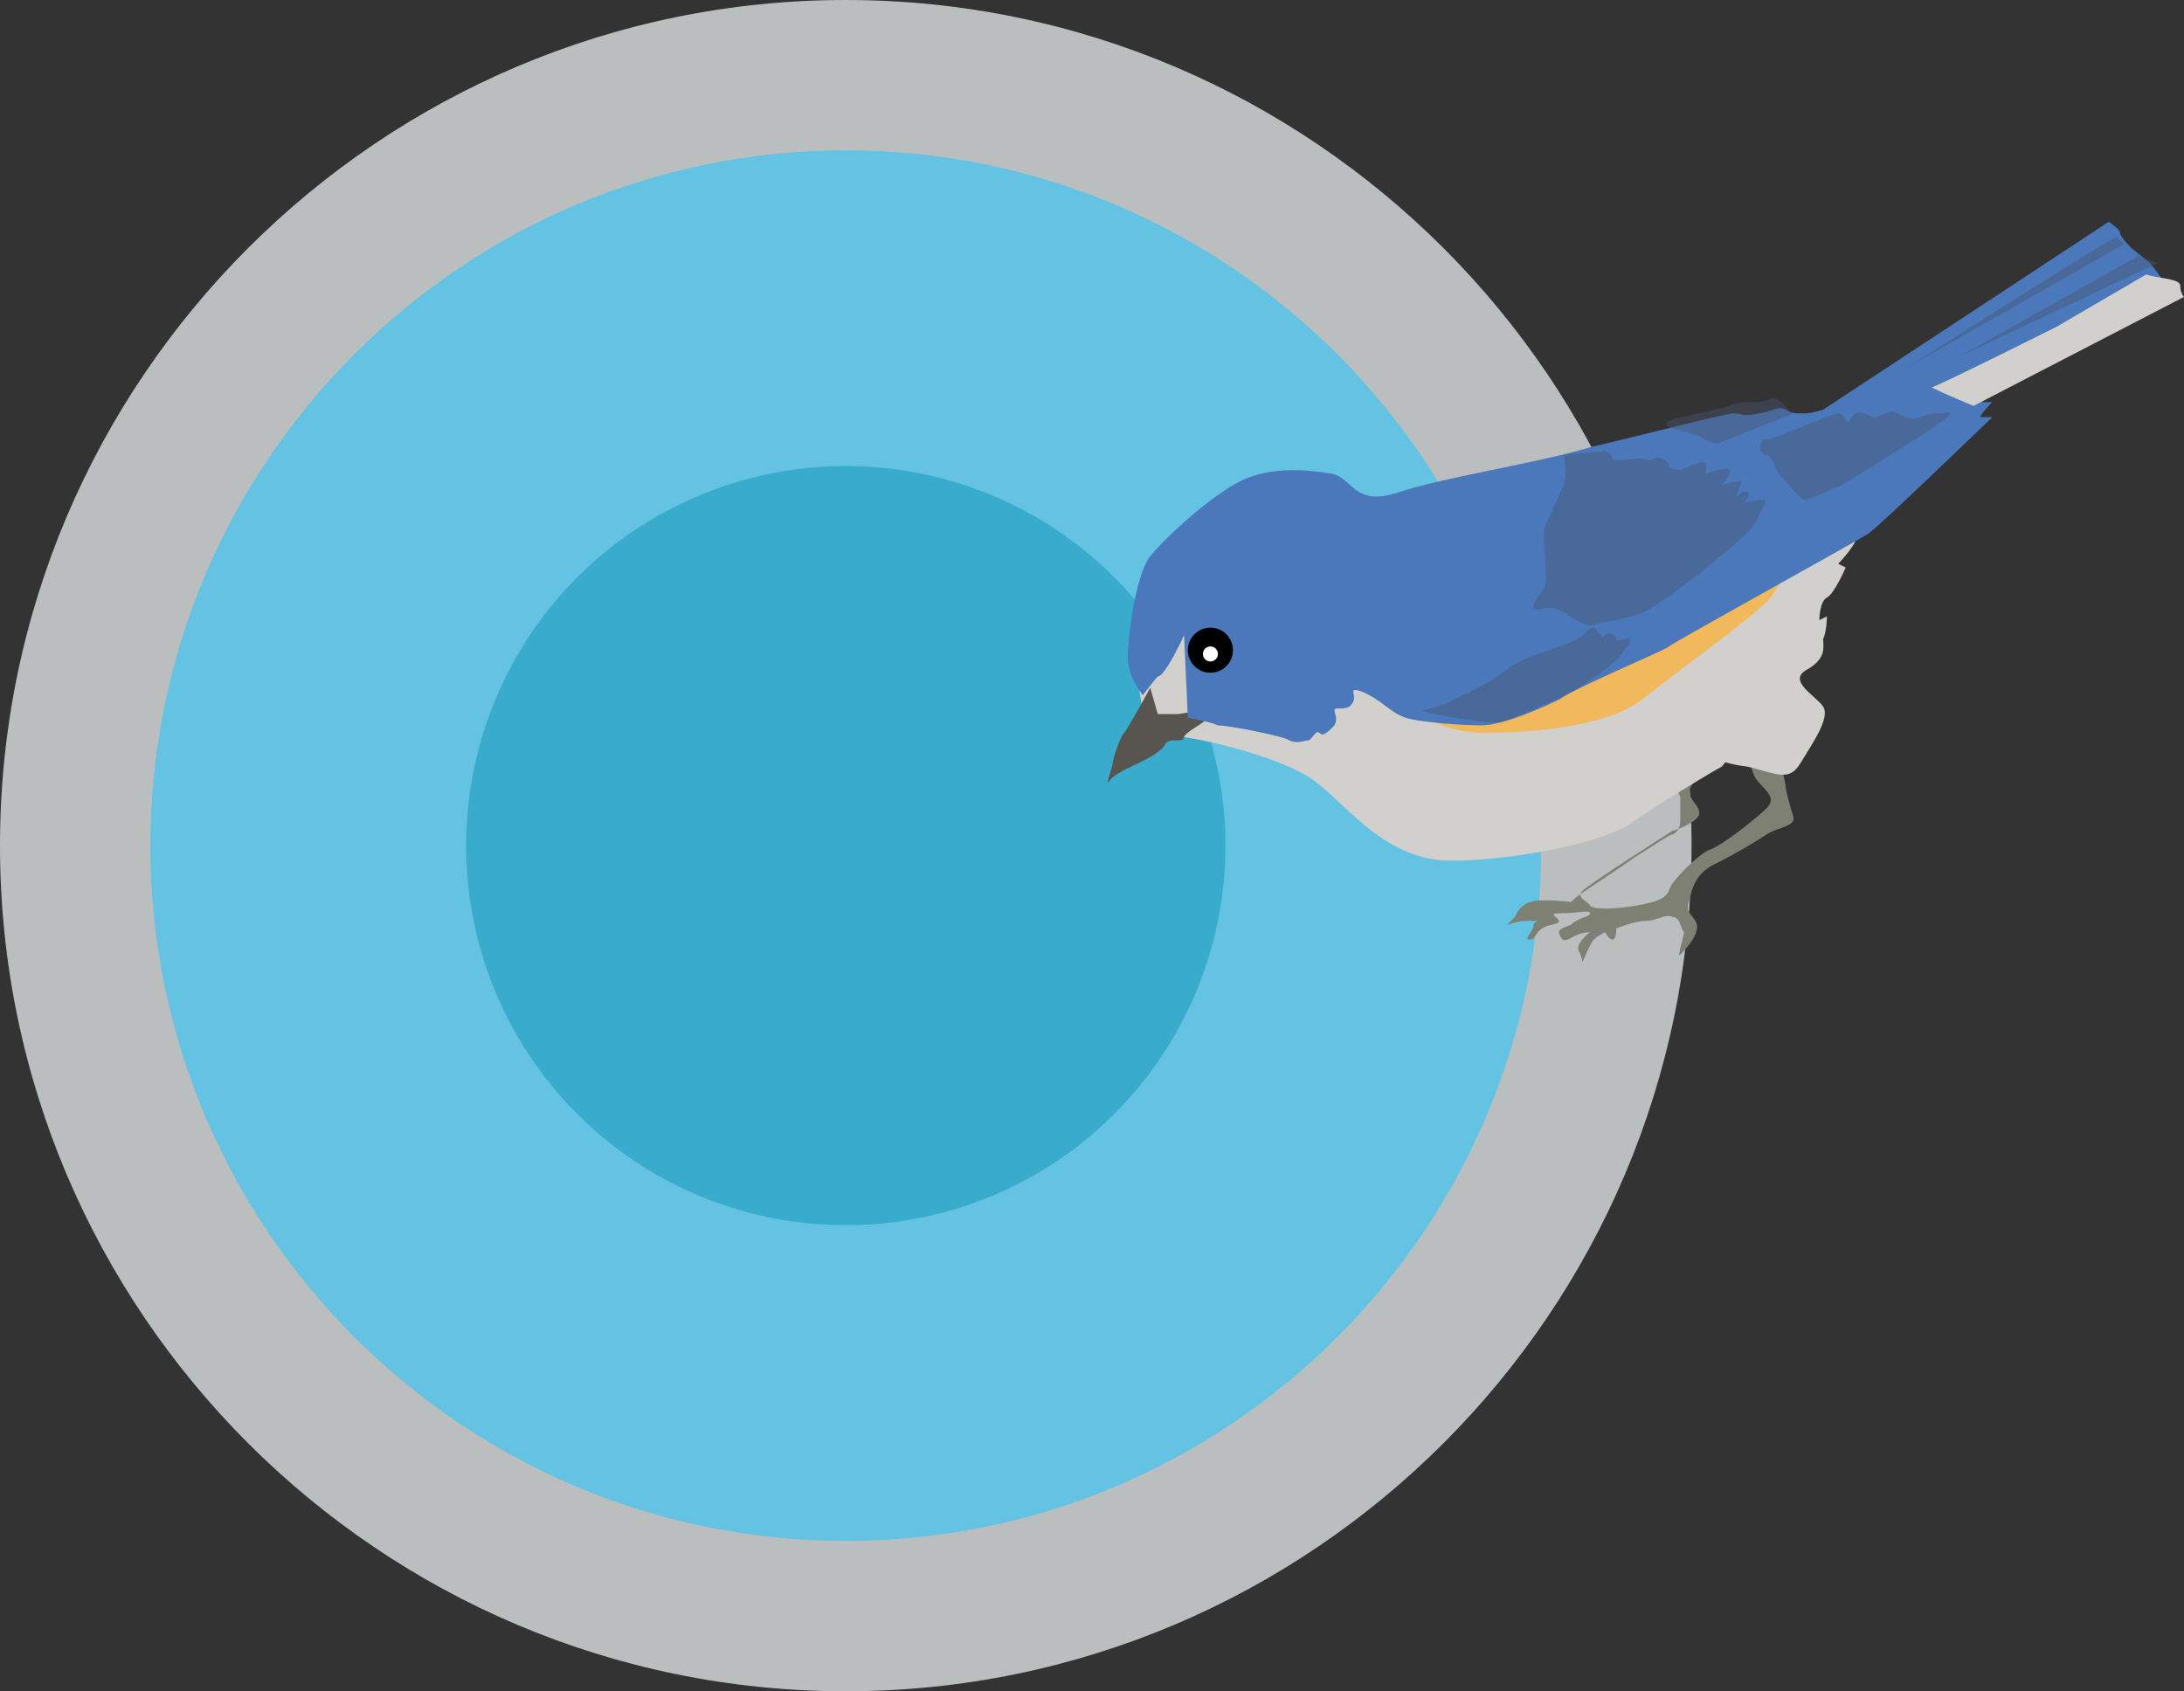 <?xml version="1.0" encoding="utf-8"?>
<!-- Generator: Adobe Illustrator 23.1.1, SVG Export Plug-In . SVG Version: 6.00 Build 0)  -->
<svg version="1.1" id="Layer_1" xmlns="http://www.w3.org/2000/svg" xmlns:xlink="http://www.w3.org/1999/xlink" x="0px" y="0px"
	 viewBox="0 0 58.1 45" style="enable-background:new 0 0 58.1 45;" xml:space="preserve">
<rect x="0" y="0" width="58.1" height="45" fill="#333333" stroke="none"/>
<style type="text/css">
	.st0{fill:#BBBEBF;}
	.st1{fill:#64C2E2;}
	.st2{fill:#39ACCD;}
	.st3{fill:#7E8074;}
	.st4{fill:#D1D0CD;}
	.st5{fill:#F2B85C;}
	.st6{fill:#585550;}
	.st7{fill:#4A78BA;}
	.st8{opacity:0.42;fill:#4A5570;}
	.st9{fill:#FFFFFF;}
</style>
<g>
	<path class="st0" d="M22.5,45C10.1,45,0,34.9,0,22.5C0,10.1,10.1,0,22.5,0S45,10.1,45,22.5C45,34.9,34.9,45,22.5,45z"/>
	<path class="st1" d="M22.5,4C12.3,4,4,12.3,4,22.5C4,32.7,12.3,41,22.5,41S41,32.7,41,22.5C41,12.3,32.7,4,22.5,4z"/>
	<circle class="st2" cx="22.5" cy="22.5" r="10.1"/>
	<g>
		<path class="st3" d="M44.7,21.2c0,0.1,0,0.4,0,0.6c0,0.1,0,0.3-0.2,0.4c-0.1,0-0.5,0.3-1,0.6c-0.7,0.5-1.5,1-1.6,1.1
			c-0.1,0.1-0.1,0.1-0.1,0.1s-0.8-0.1-1.1,0s-0.4,0.4-0.4,0.4s-0.3,0.3-0.2,0.2c0.1,0,0.2-0.1,0.6-0.1s0.1,0,0.1,0.1
			c0,0.2-0.3,0.4-0.1,0.4c0.2,0,0.1-0.3,0.6-0.4s-0.3-0.3,0.2-0.3c0.5,0,0.8-0.1,0.8,0s-0.3,0.1-0.5,0.3c-0.2,0.1-0.4,0.1-0.3,0.3
			c0.1,0.2,0.2,0.1,0.4,0s0.4-0.1,0.4-0.1s-0.4,0.3-0.3,0.5c0.1,0.2,0.1,0.3,0.1,0.3s0.2-0.5,0.3-0.6s0.3-0.2,0.3-0.2
			s0.1,0.2,0.2,0.2c0.1,0,0.1-0.3,0.1-0.3s0.5-0.2,0.8-0.2c0.3,0,0.5-0.2,0.7-0.1c0.2,0,0.2,0.3,0.3,0.4c0,0.1-0.2,0.7-0.1,0.6
			c0.1-0.1,0.6-0.6,0.4-0.9c-0.2-0.3-0.2-0.2-0.2-0.4c0.1-0.3,0.1-0.8,0.7-1.1c0.6-0.3,1.1-0.6,1.4-0.8s0.8-0.2,0.7-0.5
			s-0.2-0.7-0.2-0.8c0-0.1-0.4-1.7-0.4-1.7s-0.8,0.2-0.7,0.2c0.1,0,0.1,1,0.3,1.3c0.2,0.3,0.6,0.5,0.3,0.8c-0.3,0.3-1.2,1-1.5,1.1
			s-1.1,0.9-1.1,1.1c-0.1,0.2-0.3,0.3-0.9,0.4c-0.6,0.1-1.1,0.1-1.2,0c0-0.1-0.4-0.2-0.2-0.4c0.2-0.2,2.4-1.6,2.4-1.6
			c0.1,0,0.8-0.3,0.7-0.5c0-0.2-0.4-0.4-0.2-0.7s0.1-1,0.1-1s-1.1,0.3-1,0.3C44.4,20.5,44.7,21.2,44.7,21.2z"/>
		<path class="st4" d="M31.1,19.6c0.3-0.1,3,0.5,3.9,1.2c0.9,0.7,1.9,2.1,3.6,2.1c1.7,0,4.1-0.5,4.8-1s2.2-1.4,2.4-1.5
			c0.2-0.2-0.1-0.1,0.7,0c0.8,0.2,1.1,0.4,1.4-0.1s0.8-1.2,0.6-1.5c-0.2-0.3-1-0.7-0.4-1c0.5-0.3,0.4-0.6,0.4-0.8
			c0.1-0.2,0.1-0.6,0.1-0.6l-0.2,0.1c0,0,0-0.5,0.2-0.6s0.5-0.8,0.5-0.8L48.9,15c0,0,0.4-0.4,0.5-0.7c0.2-0.3,0-0.7,0-0.7
			s-5.3,2.2-6.1,2.3c-0.8,0.1-6.9,1.4-7.2,1.5c-0.3,0.1-3.3,1.2-3.3,1.2s0.3-1.6,0.2-1.7c-0.1-0.1-1.7-0.6-1.8-0.6
			c-0.1,0-1,1.3-1,1.4c0,0.1,0.2,1.2,0.2,1.2L31.1,19.6z"/>
		<path class="st5" d="M37.9,19.1c0,0,0.7,0.4,1.6,0.4s3.2-0.1,4.2-0.9c1-0.8,3.1-2.3,3.4-2.7c0.3-0.4,0.6-1.1,0.6-1.1
			c0,0-5.1,2.2-5.6,2.4s-2.3,1-2.7,1.1C39,18.4,37.9,19.1,37.9,19.1z"/>
		<path class="st6" d="M30.6,18.3c0,0-0.6,1.1-0.7,1.2s-0.3,0.7-0.3,0.8c0,0.1-0.2,0.6-0.1,0.5c0.1-0.2,0.6-0.4,0.8-0.5
			c0.2-0.1,0.6-0.3,0.7-0.5c0.1-0.2,0.5,0,0.5-0.2c0.1-0.2,0.9-0.5,0.5-0.6c-0.4-0.1-0.5,0-0.7,0c-0.2,0-0.5,0-0.5,0L30.6,18.3z"/>
		<path class="st7" d="M31.5,16.9c0,0-0.5,1.1-0.7,1.1c-0.1,0.1-0.4,0.5-0.4,0.5S30,18,30,17.5c0-0.5,0.2-2.2,0.6-2.7
			c0.4-0.5,1.6-1.6,2.4-2c0.8-0.4,1.8-0.3,2.4-0.2c0.6,0.1,0.6,0.9,1.8,0.5s3.8-0.8,5.1-1.2c1.3-0.3,3.6-0.9,3.8-0.9
			c0.3,0,0.2,0.1,0.7,0c0.5-0.1,0.5-0.2,0.7-0.1c0.2,0.1,0.2,0.1,0.5,0.1c0.2,0,0.5-0.1,0.5-0.1l7.6-5c0,0,0.3,0.2,0.3,0.3
			s0.3,0.4,0.3,0.4l0.5,0.4l0.3,0.4l-5.2,2.9c0,0,0.6,0,0.6,0.1c0,0.1-0.2,0.3-0.2,0.3h0.3c0,0-0.4,0.4-0.3,0.4s0.3,0,0.3,0
			s-3,2.9-3.3,3.1c-0.3,0.2-5.2,2.9-5.3,3c-0.1,0.1-2.5,1.1-2.9,1.4c-0.4,0.2-1.5,0.7-2.1,0.7c-0.6,0-1.7-0.1-2-0.2
			c-0.3-0.1-0.5-0.3-0.8-0.5c-0.3-0.2-0.6-0.3-0.6-0.2c0,0.1,0.1,0.2-0.1,0.4c-0.2,0.1-0.4,0-0.4,0.1c0,0.1,0.1,0.2,0,0.4
			c-0.2,0.2-0.3,0.3-0.4,0.2s-0.2,0.2-0.3,0.2c-0.1,0-0.3,0.1-0.5,0c-0.1-0.1-1.6-0.4-1.9-0.4c-0.2-0.1-0.8-0.2-0.8-0.2L31.5,16.9z"
			/>
		<path class="st8" d="M56.3,6.3c-0.1,0-5.6,3.5-5.6,3.5l5.8-3.3L56.3,6.3z"/>
		<polygon class="st8" points="56.9,6.8 52.1,9.5 57.4,7 		"/>
		<circle cx="32.2" cy="17.3" r="0.6"/>
		<circle class="st9" cx="32.2" cy="17.4" r="0.2"/>
		<path class="st8" d="M41.6,12.1c0,0,0.1,0.6,0,0.8c-0.1,0.2-0.3,0.7-0.5,1.1c-0.1,0.3,0.1,1.4,0,1.6s-0.4,0.5-0.3,0.6
			s0.3-0.1,0.6,0s0.8,0.6,1.1,0.4c0.3-0.1,0.7-0.1,1.2-0.3c0.5-0.2,2.8-2,3-2.4c0.1-0.3,0.4-0.6,0.2-0.6c-0.2,0-0.6,0.1-0.5,0.1
			c0,0,0.2-0.3,0.1-0.3c-0.2-0.1-0.3,0.2-0.3,0.1c0-0.1,0.2-0.4,0.1-0.4s-0.5,0.1-0.5,0.1s0.3-0.3,0.2-0.4c-0.1-0.1-0.6,0.1-0.6,0.1
			c-0.1,0,0.1-0.3-0.1-0.3c-0.2,0-0.5,0.2-0.6,0.2c0,0-0.3,0-0.3-0.1c0-0.1-0.2-0.3-0.4-0.2c-0.2,0.1-0.2,0-0.4,0
			c-0.2,0-0.7,0.1-0.7,0s-0.2-0.2-0.2-0.2L41.6,12.1z"/>
		<path class="st8" d="M46.9,11.7c0.1,0.1,1.8-0.7,2-0.7c0.2,0,0.2,0.3,0.3,0.2s0.1-0.3,0.4-0.2c0.3,0.1,0.1,0.1,0.3,0.1
			c0.3-0.1,0.4-0.2,0.6-0.1c0.2,0.1,0.3,0.2,0.6,0.1c0.2-0.1,0.3-0.1,0.5-0.1c0.2,0,0.4-0.1,0.2,0.1c-0.2,0.2-2.6,1.7-2.8,1.8
			c-0.2,0.1-0.9,0.4-1,0.4s-0.4-0.4-0.6-0.6c-0.2-0.2-0.2-0.5-0.4-0.6C46.7,12.1,46.9,11.6,46.9,11.7z"/>
		<path class="st8" d="M47.7,11l-2,0.8c0,0-0.2,0-0.5-0.2c-0.3-0.1-0.7-0.2-0.7-0.2c0,0-0.3-0.1-0.1-0.2s1.3-0.3,1.6-0.4
			c0.2-0.1,0.4-0.1,0.6-0.1c0.2,0,0.3,0,0.5-0.1S47.6,11,47.7,11z"/>
		<path class="st8" d="M37.8,18.9c0.2,0.1,1.9,0.4,2.2,0.3c0.3-0.1,1.7-0.7,2-0.9c0.3-0.2,1.2-0.8,1.2-1c0.1-0.1,0.3-0.4,0.1-0.3
			c-0.2,0-0.3,0.1-0.3,0c0-0.1-0.2-0.2-0.3-0.1s-0.1,0-0.2-0.1c-0.1-0.1-0.1-0.2-0.4,0.1c-0.3,0.3-1.5,0.5-2,0.9
			c-0.5,0.4-1,0.6-1.4,0.8C38.4,18.8,37.8,18.9,37.8,18.9z"/>
		<path class="st4" d="M57.1,7.3C57.3,7.4,58,7.4,58,7.6c0,0.2,0.1,0.3,0.1,0.3l-5.6,2.9c0,0-1.2-0.5-1.1-0.5s3.3-1.6,3.3-1.6
			L57.1,7.3z"/>
	</g>
</g>
</svg>

